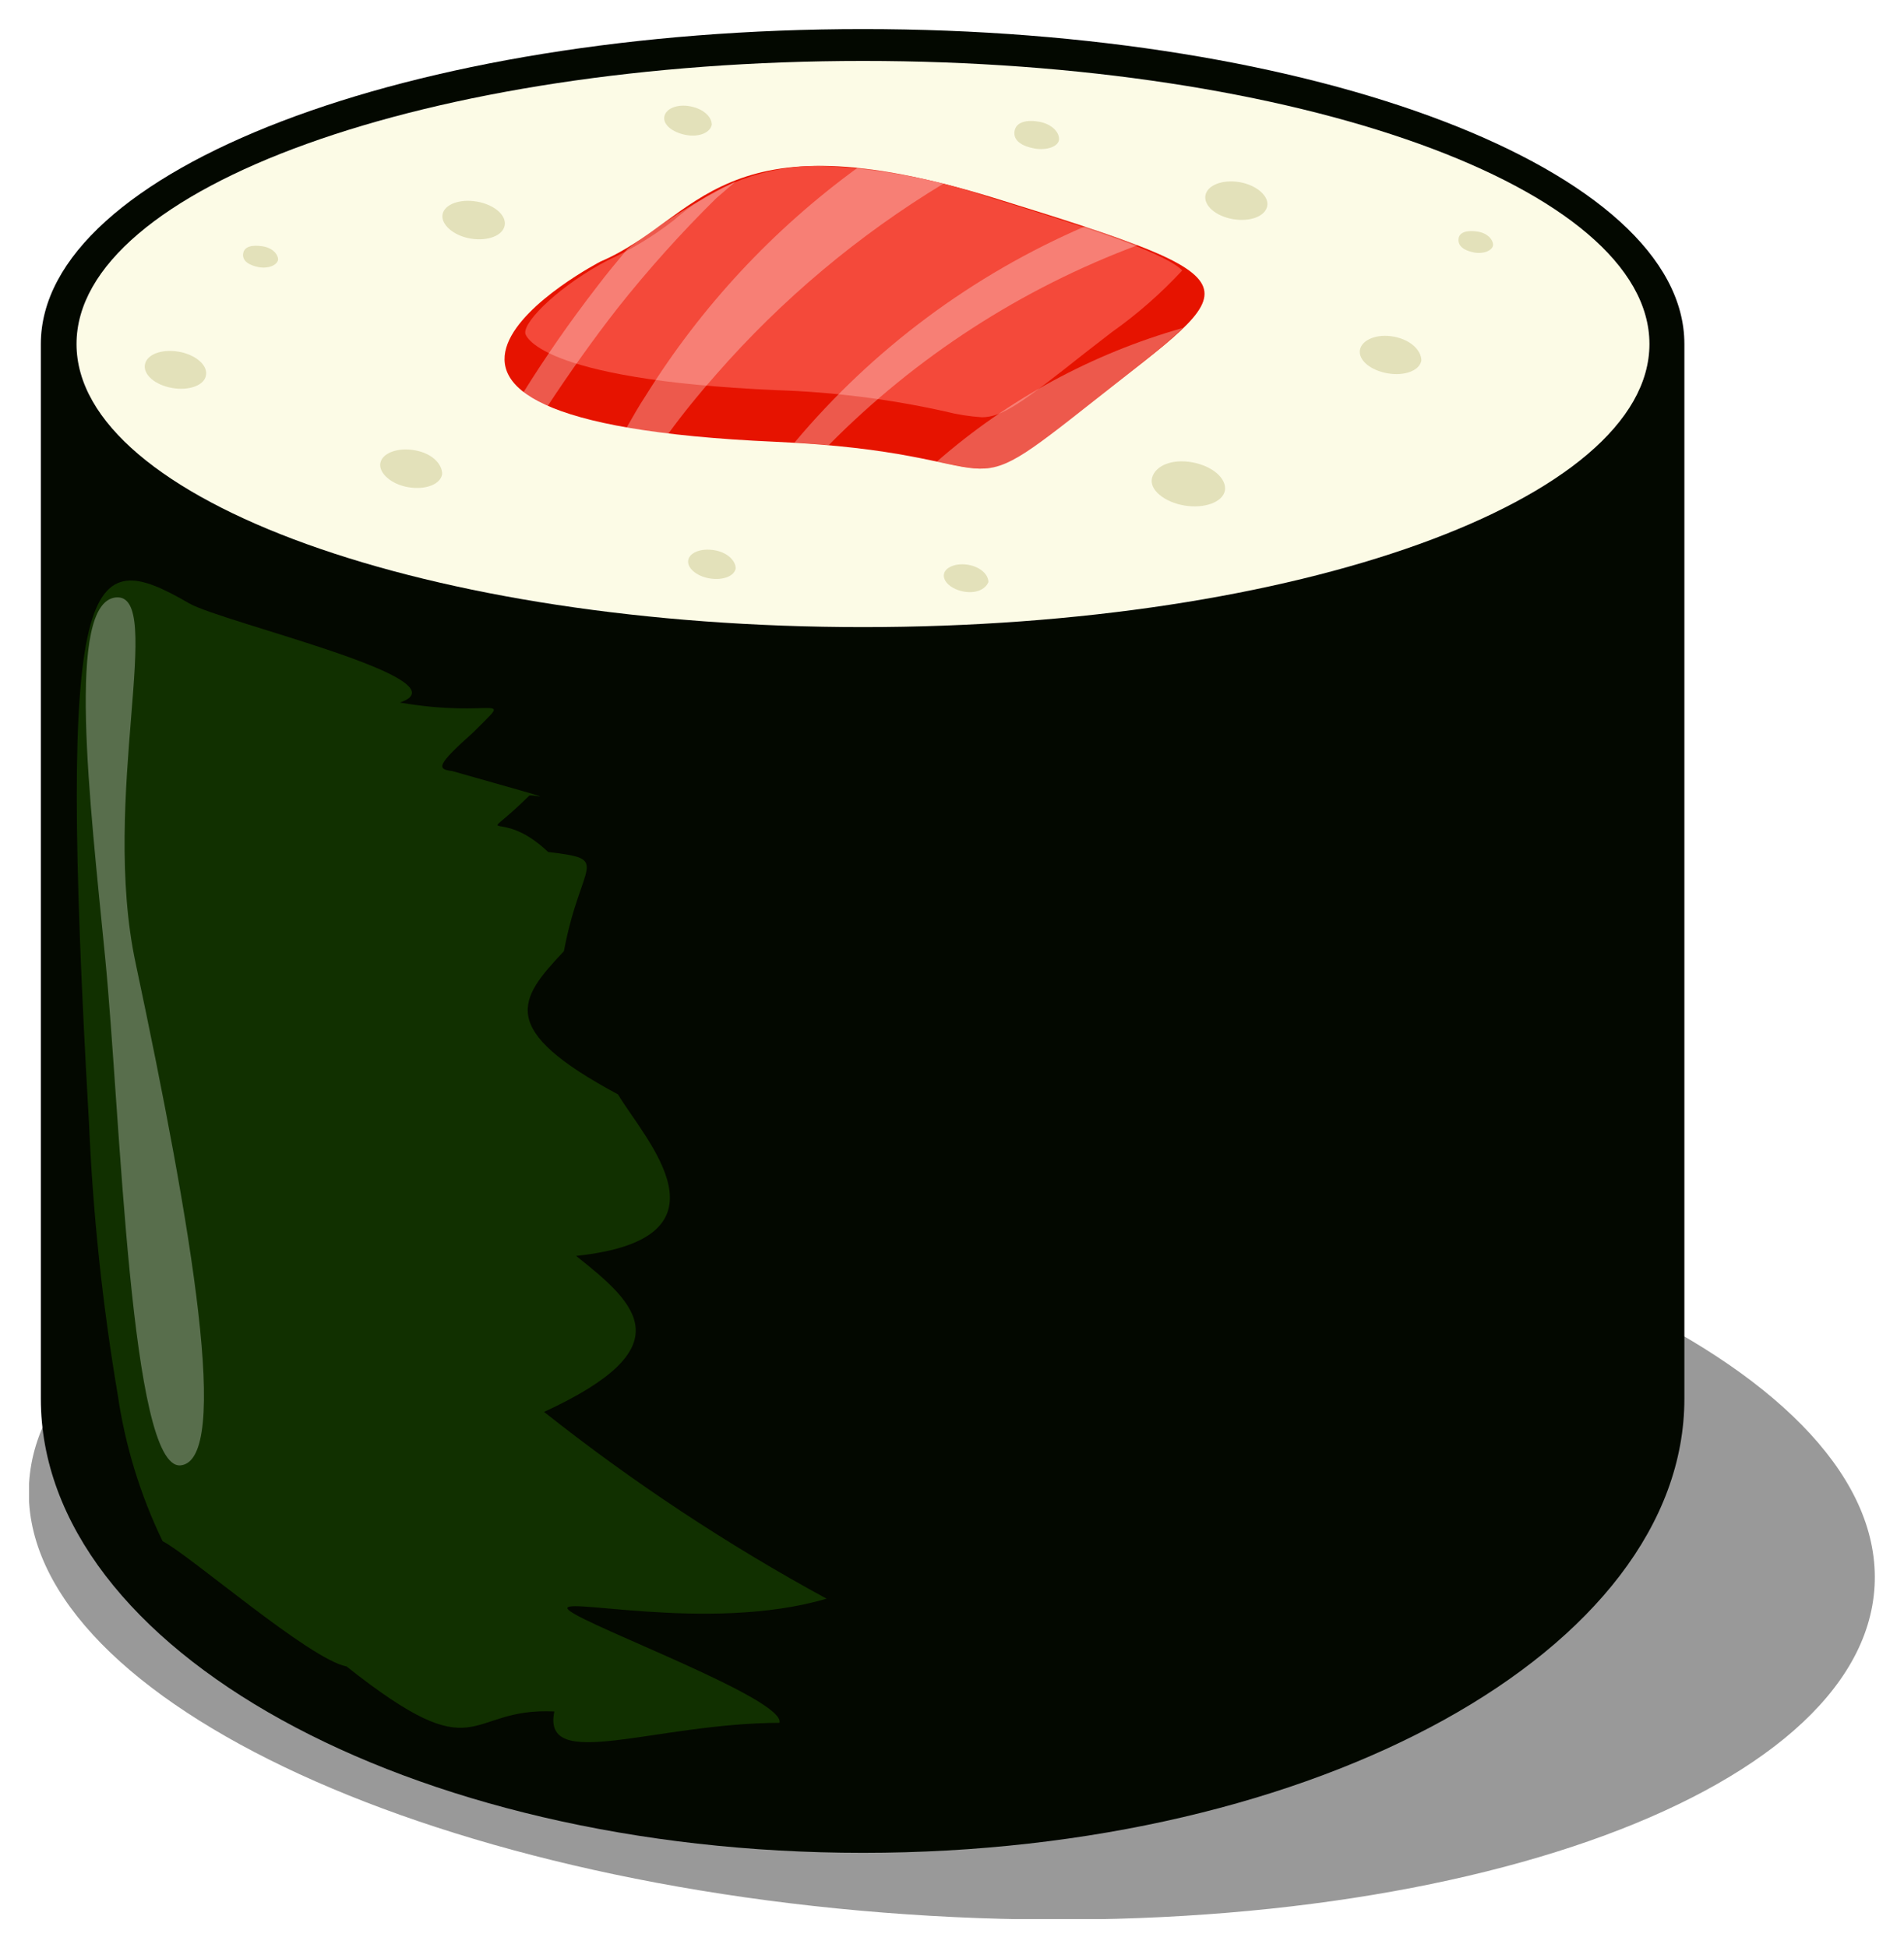 <svg width="262" height="268" viewBox="0 0 262 268" fill="none" xmlns="http://www.w3.org/2000/svg">
<g clip-path="url(#clip0_1203_16936)" filter="url(#filter0_d_1203_16936)">
<path d="M257.949 214.206C259.569 185.239 204.041 158.791 133.935 154.71C63.83 150.629 5.67 171.284 4 200.05C2.329 228.816 57.857 255.466 128.013 259.546C198.169 263.627 256.329 243.123 257.949 214.206Z" fill="black" fill-opacity="0.4"/>
<path d="M118.75 0C56.288 0 5.619 19.395 5.619 43.325V188.413C5.619 222.922 56.237 250.882 118.75 250.882C181.263 250.882 231.779 222.922 231.779 188.413V43.325C231.779 19.395 181.162 0 118.75 0Z" fill="#030800"/>
<path d="M226.971 43.325C226.971 21.814 178.53 4.383 118.75 4.383C58.971 4.383 10.529 21.814 10.529 43.325C10.529 64.836 59.021 82.267 118.75 82.267C178.479 82.267 226.971 64.836 226.971 43.325Z" fill="#FCFBE6"/>
<path d="M79.268 168.766C101.793 166.398 88.784 152.796 85.038 146.549C68.334 137.582 71.321 133.501 77.597 126.851C79.926 114.408 84.279 114.257 75.421 113.199C68.436 106.549 65.297 112.897 72.789 105.491C72.789 105.038 80.179 107.154 62.21 102.065C60.033 101.813 60.134 101.209 65.145 96.725C70.764 91.033 68.233 94.912 55.022 92.645C64.487 89.471 30.675 81.662 26.018 78.992C12.098 70.932 7.796 73.199 12.25 150.579C12.791 163.075 14.11 175.525 16.198 187.859C17.217 194.849 19.299 201.644 22.373 208.01C26.119 209.924 42.621 224.282 47.682 225.239C66.259 239.949 63.829 230.831 76.281 231.436C74.51 239.899 90.049 233.048 107.259 232.997C108.12 229.773 80.989 219.798 78.306 217.531C75.623 215.264 97.389 220.756 113.739 215.919C100.064 208.48 87.058 199.884 74.864 190.227C94.099 181.36 87.772 175.466 79.268 168.766Z" fill="#113000"/>
<path d="M82.609 31.99C96.326 26.146 98.908 11.537 136.77 23.224C174.632 34.912 171.038 34.912 150.791 50.932C130.544 66.952 141.022 58.287 106.703 56.776C40.545 53.854 82.609 31.99 82.609 31.99Z" fill="#E61300"/>
<path d="M135.099 53.4C133.39 53.288 131.696 53.018 130.037 52.594C122.418 50.901 114.657 49.922 106.854 49.672C73.598 48.212 72.282 41.965 72.282 41.864C72.029 40.101 77.344 35.063 83.671 31.788C86.918 30.306 89.976 28.446 92.782 26.247C98.309 21.388 105.454 18.749 112.827 18.841C120.74 19.131 128.568 20.573 136.061 23.123C146.791 26.448 160.003 30.479 162.685 33.199C159.752 36.365 156.495 39.218 152.967 41.713L149.322 44.534C140.667 51.385 137.933 53.4 135.099 53.4Z" fill="#F4493A"/>
<g style="mix-blend-mode:color-dodge" opacity="0.3">
<g style="mix-blend-mode:color-dodge">
<path d="M98.552 47.506C107.559 37.206 118.11 28.352 129.834 21.259C125.941 20.265 121.983 19.542 117.989 19.093C106.359 27.565 96.477 38.186 88.884 50.378C87.922 51.839 87.062 53.35 86.201 54.861L91.921 55.718C94.047 52.796 96.274 50.076 98.552 47.506Z" fill="white"/>
</g>
<g style="mix-blend-mode:color-dodge">
<path d="M84.987 38.388C89.195 33.079 93.725 28.032 98.553 23.274L101.235 20.957C95.988 23.565 91.005 26.669 86.354 30.227C84.886 31.99 83.418 33.753 82.051 35.567C78.433 40.248 75.055 45.107 71.928 50.126C72.966 50.873 74.087 51.498 75.269 51.99C78.457 47.154 81.646 42.67 84.987 38.388Z" fill="white"/>
</g>
<g style="mix-blend-mode:color-dodge">
<path d="M150.791 50.932C156.106 46.7 160.206 43.627 162.787 41.108C150.267 44.658 138.699 50.939 128.924 59.496C137.579 61.31 137.478 61.612 150.791 50.932Z" fill="white"/>
</g>
<g style="mix-blend-mode:color-dodge">
<path d="M149.271 27.154C133.809 33.821 120.131 44 109.334 56.877L114.041 57.229C126.029 45.084 140.541 35.696 156.56 29.723L149.271 27.154Z" fill="white"/>
</g>
</g>
<g style="mix-blend-mode:multiply">
<g style="mix-blend-mode:multiply">
<path d="M136.011 76.071C136.011 75.063 134.948 74.005 133.277 73.703C131.607 73.401 130.038 74.005 129.886 75.013C129.734 76.02 130.949 77.078 132.619 77.381C134.29 77.683 135.606 77.078 136.011 76.071Z" fill="#E3E1BA"/>
</g>
<g style="mix-blend-mode:multiply">
<path d="M145.728 15.114C145.728 14.106 144.665 13.048 142.995 12.746C141.324 12.444 139.806 12.746 139.603 14.056C139.401 15.366 140.666 16.121 142.337 16.424C144.007 16.726 145.728 16.172 145.728 15.114Z" fill="#E3E1BA"/>
</g>
<g style="mix-blend-mode:multiply">
<path d="M101.236 74.207C101.236 73.149 100.122 71.99 98.3 71.688C96.478 71.386 94.909 71.99 94.706 73.048C94.504 74.106 95.82 75.265 97.642 75.567C99.464 75.87 101.033 75.265 101.236 74.207Z" fill="#E3E1BA"/>
</g>
<g style="mix-blend-mode:multiply">
<path d="M97.945 13.149C97.945 12.091 96.831 10.983 95.009 10.63C93.187 10.277 91.618 10.932 91.415 12.04C91.213 13.149 92.529 14.207 94.351 14.559C96.173 14.912 97.742 14.257 97.945 13.149Z" fill="#E3E1BA"/>
</g>
<g style="mix-blend-mode:multiply">
<path d="M205.457 29.723C205.457 28.917 204.647 28.061 203.331 27.859C202.015 27.658 200.8 27.859 200.699 28.867C200.598 29.874 201.509 30.479 202.825 30.731C204.141 30.983 205.356 30.479 205.457 29.723Z" fill="#E3E1BA"/>
</g>
<g style="mix-blend-mode:multiply">
<path d="M174.379 24.333C174.632 22.973 172.911 21.461 170.582 21.058C168.254 20.655 166.128 21.461 165.875 22.872C165.622 24.282 167.292 25.744 169.671 26.146C172.05 26.549 174.126 25.744 174.379 24.333Z" fill="#E3E1BA"/>
</g>
<g style="mix-blend-mode:multiply">
<path d="M60.843 61.21C60.843 59.799 59.426 58.338 57.047 57.935C54.668 57.532 52.592 58.338 52.339 59.698C52.086 61.059 53.807 62.62 56.186 63.023C58.565 63.426 60.641 62.62 60.843 61.21Z" fill="#E3E1BA"/>
</g>
<g style="mix-blend-mode:multiply">
<path d="M69.448 27.003C69.701 25.592 67.98 24.131 65.601 23.728C63.222 23.325 61.147 24.131 60.894 25.491C60.641 26.852 62.362 28.413 64.741 28.816C67.12 29.219 69.195 28.413 69.448 27.003Z" fill="#E3E1BA"/>
</g>
<g style="mix-blend-mode:multiply">
<path d="M168.557 63.476C168.811 61.814 166.836 60.101 164.053 59.597C161.269 59.094 158.991 60.051 158.535 61.713C158.08 63.376 160.256 65.088 162.99 65.542C165.723 65.995 168.254 65.088 168.557 63.476Z" fill="#E3E1BA"/>
</g>
<g style="mix-blend-mode:multiply">
<path d="M195.587 45.592C195.587 44.232 194.17 42.771 191.842 42.317C189.513 41.864 187.387 42.72 187.134 44.131C186.881 45.541 188.602 46.952 190.93 47.355C193.259 47.758 195.334 47.002 195.587 45.592Z" fill="#E3E1BA"/>
</g>
<g style="mix-blend-mode:multiply">
<path d="M38.268 31.738C38.268 30.932 37.458 30.076 36.091 29.874C34.725 29.673 33.611 29.874 33.459 30.882C33.307 31.89 34.269 32.494 35.585 32.746C36.901 32.998 38.116 32.494 38.268 31.738Z" fill="#E3E1BA"/>
</g>
<g style="mix-blend-mode:multiply">
<path d="M28.346 47.608C28.599 46.247 26.929 44.786 24.6 44.383C22.272 43.98 20.196 44.736 19.943 46.147C19.69 47.557 21.361 48.968 23.689 49.371C26.017 49.774 28.143 49.018 28.346 47.608Z" fill="#E3E1BA"/>
</g>
</g>
<g style="mix-blend-mode:color-dodge" opacity="0.3">
<path d="M24.854 197.581C17.919 198.236 16.603 149.521 14.477 127.808C12.351 106.095 9.061 78.841 15.945 78.186C22.829 77.531 13.768 105.743 18.678 128.564C26.473 165.289 31.788 196.876 24.854 197.581Z" fill="white"/>
</g>
</g>
<defs>
<filter id="filter0_d_1203_16936" x="0" y="0" width="262" height="268" filterUnits="userSpaceOnUse" color-interpolation-filters="sRGB">
<feFlood flood-opacity="0" result="BackgroundImageFix"/>
<feColorMatrix in="SourceAlpha" type="matrix" values="0 0 0 0 0 0 0 0 0 0 0 0 0 0 0 0 0 0 127 0" result="hardAlpha"/>
<feOffset dy="4"/>
<feGaussianBlur stdDeviation="2"/>
<feComposite in2="hardAlpha" operator="out"/>
<feColorMatrix type="matrix" values="0 0 0 0 0 0 0 0 0 0 0 0 0 0 0 0 0 0 0.25 0"/>
<feBlend mode="normal" in2="BackgroundImageFix" result="effect1_dropShadow_1203_16936"/>
<feBlend mode="normal" in="SourceGraphic" in2="effect1_dropShadow_1203_16936" result="shape"/>
</filter>
<clipPath id="clip0_1203_16936">
<rect width="254" height="260" fill="white" transform="translate(4)"/>
</clipPath>
</defs>
</svg>
